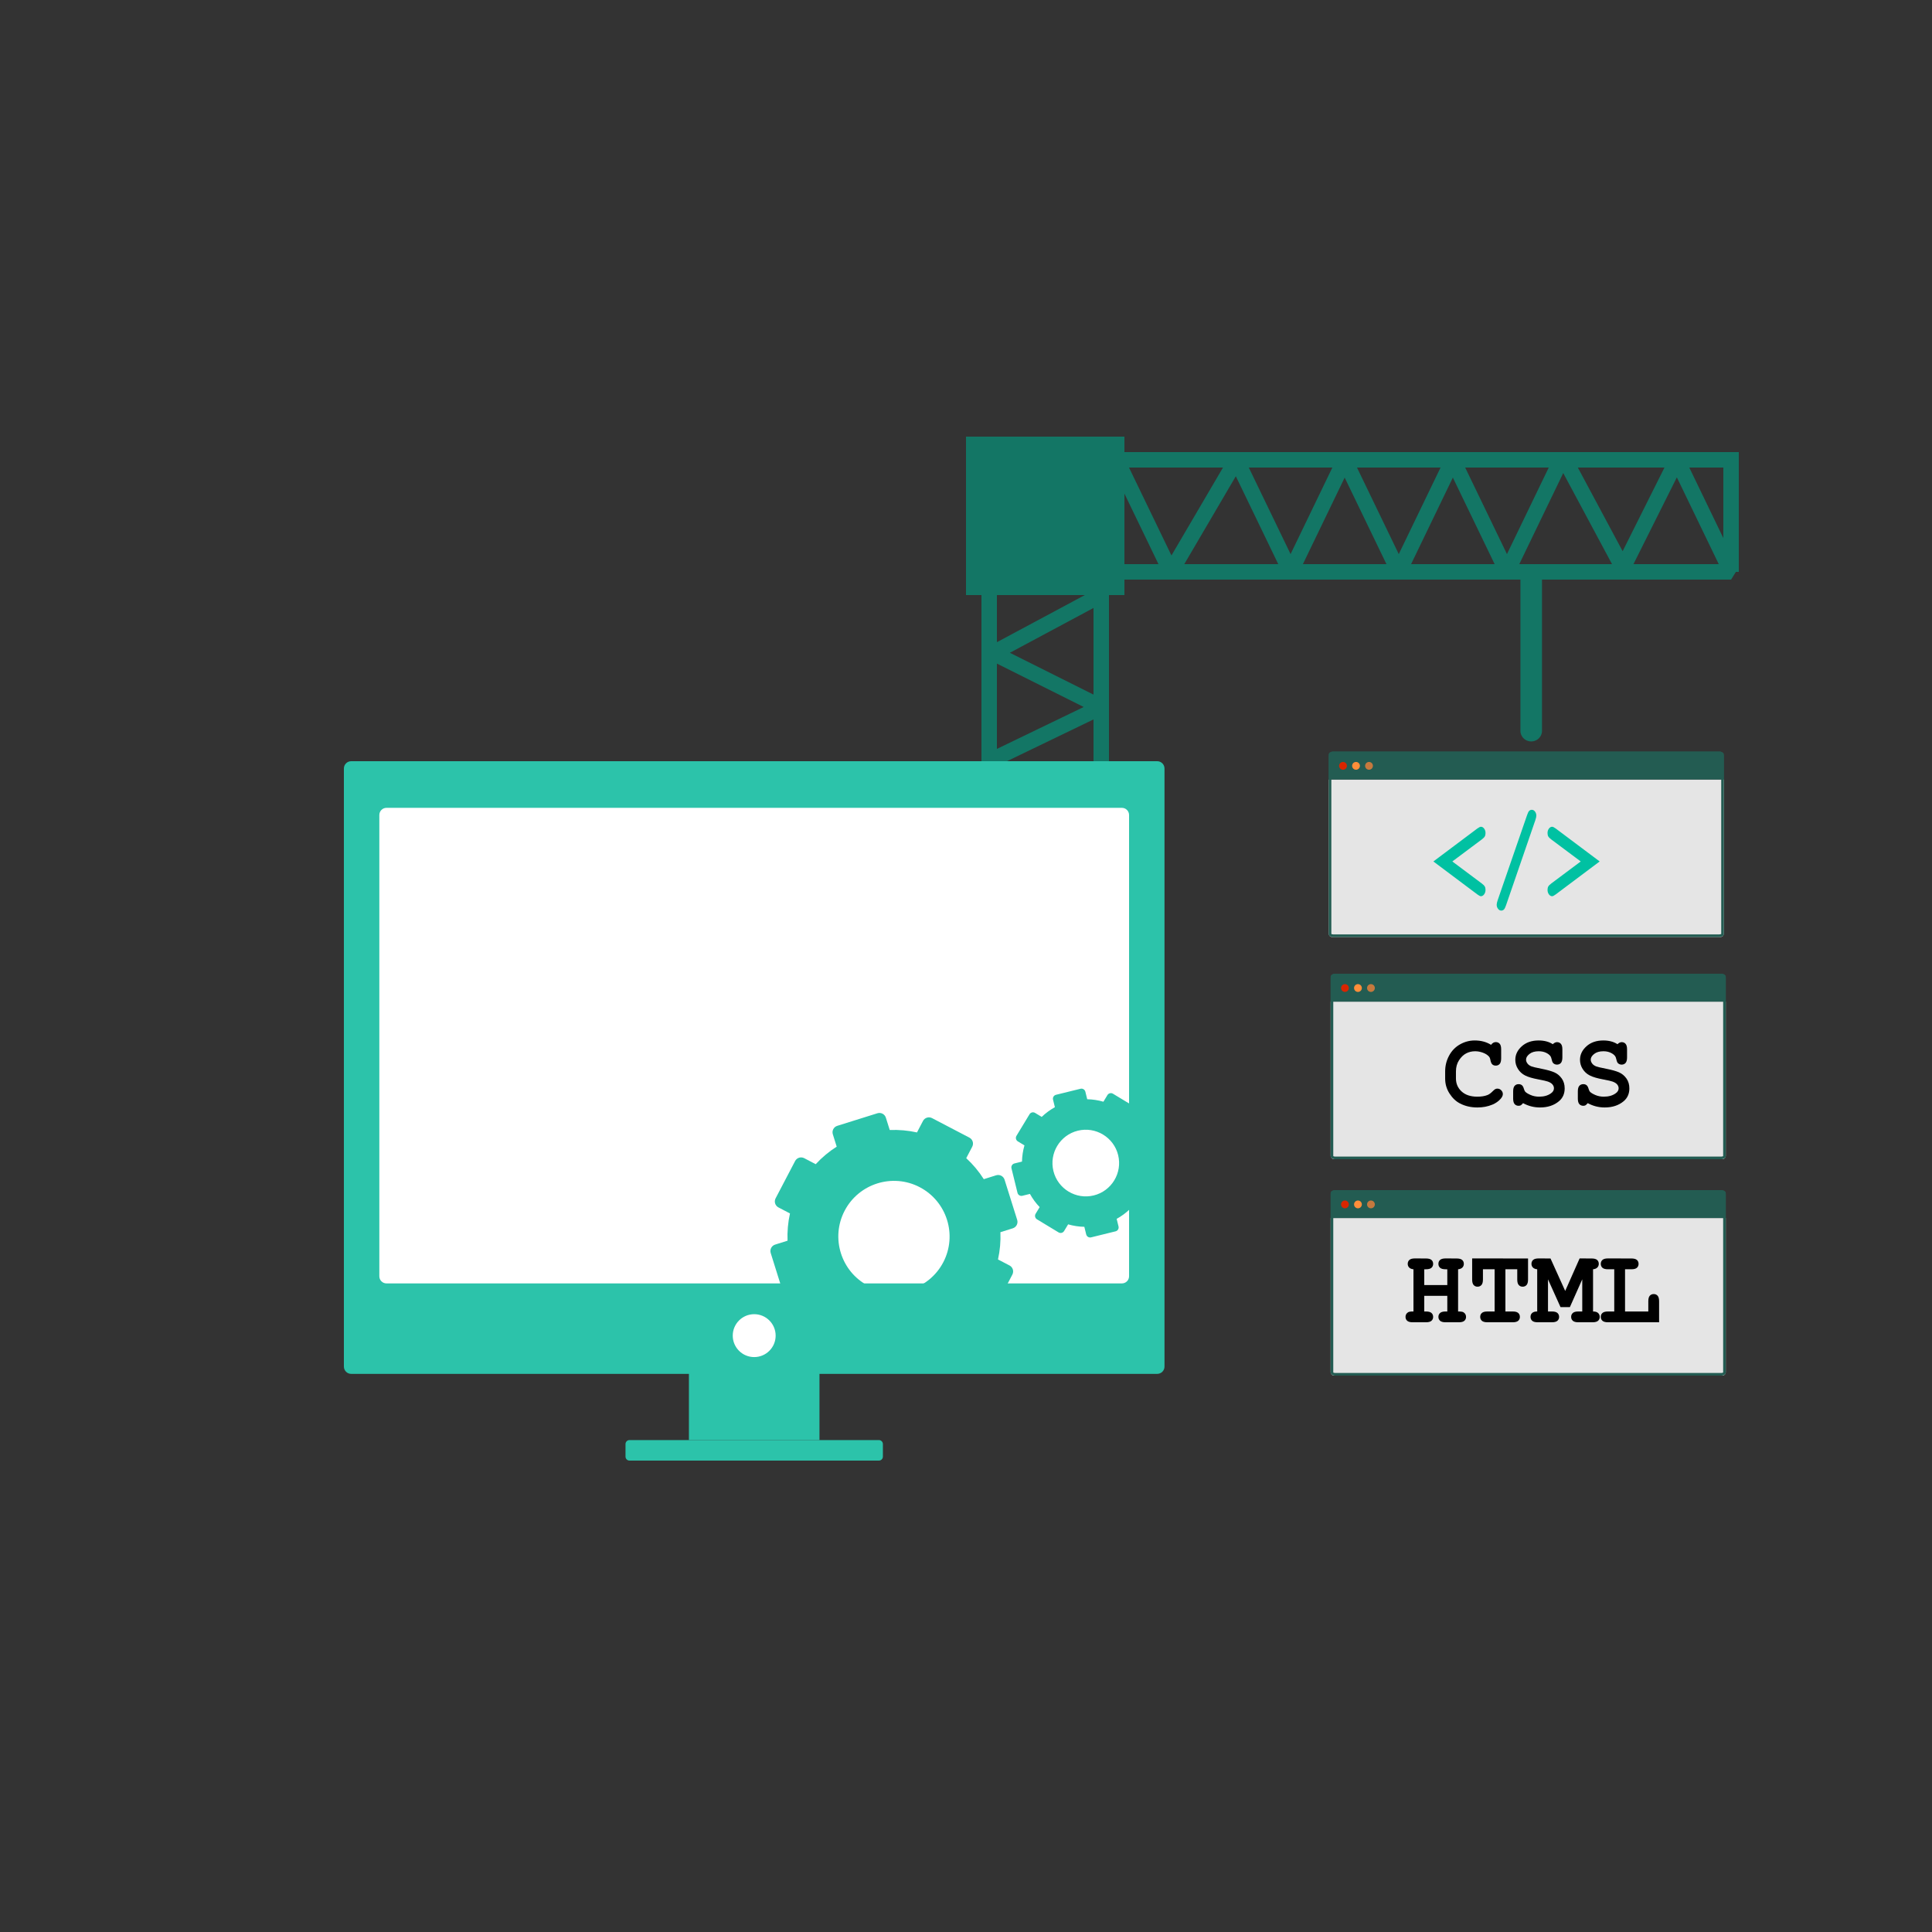 <svg xmlns="http://www.w3.org/2000/svg" xmlns:xlink="http://www.w3.org/1999/xlink" viewBox="0 0 500 500" width="792" height="792" style="width: 100%; height: 100%; transform: translate3d(0px, 0px, 0px); content-visibility: visible;" preserveAspectRatio="xMidYMid meet"><rect x="0" y="0" width="500" height="500" fill="#333333" stroke="none"/><defs><clipPath id="__lottie_element_2"><rect width="500" height="500" x="0" y="0"/></clipPath></defs><g clip-path="url(#__lottie_element_2)"><g style="display: none;"><g><path/></g><g><path/></g><g><path/></g><g><path/></g><g><path/></g><g><path/></g><g><path/></g><g><path/></g><g><path/></g><g><path/></g></g><g style="display: none;"><g><path/></g><g><path/></g><g><path/></g><g><path/></g><g><path/></g><g><path/></g><g><path/></g><g><path/></g><g><path/></g></g><g style="display: none;"><g><path/></g><g><path/></g><g><path/></g><g><path/></g><g><path/></g><g><path/></g><g><path/></g><g><path/></g><g><path/></g></g><g style="display: block;" transform="matrix(1,0,0,1,53,109)" opacity="1"><g opacity="1" transform="matrix(1,0,0,1,217.5,24.5)"><path fill="rgb(19,118,101)" fill-opacity="1" d=" M20.5,20.5 C20.5,20.5 -20.5,20.5 -20.5,20.5 C-20.5,20.5 -20.5,-20.5 -20.5,-20.5 C-20.5,-20.5 20.5,-20.5 20.5,-20.5 C20.5,-20.5 20.5,20.5 20.5,20.5z"/></g><g opacity="1" transform="matrix(1,0,0,1,217.5,66.5)"><path stroke-linecap="round" stroke-linejoin="bevel" fill-opacity="0" stroke="rgb(19,118,101)" stroke-opacity="1" stroke-width="4" d=" M-14.5,-21.5 C-14.5,-21.5 -14.5,21.5 -14.5,21.5 C-14.5,21.5 14.5,7.5 14.5,7.5 C14.5,7.5 -13.5,-6.5 -13.5,-6.5 C-13.5,-6.5 14.5,-21.5 14.5,-21.5"/></g><g opacity="1" transform="matrix(1,0,0,1,0,0)"><path stroke-linecap="butt" stroke-linejoin="miter" fill-opacity="0" stroke-miterlimit="10" stroke="rgb(19,118,101)" stroke-opacity="1" stroke-width="4" d=" M232,45 C232,45 232,88 232,88"/></g></g><g style="display: block;" transform="matrix(1,0,0,1,250,109)" opacity="1"><g opacity="1" transform="matrix(1,0,0,1,105.5,24.5)"><path stroke-linecap="round" stroke-linejoin="bevel" fill-opacity="0" stroke="rgb(19,118,101)" stroke-opacity="1" stroke-width="4" d=" M-92.5,14.5 C-92.5,14.5 92.5,14.5 92.5,14.5 C92.5,14.5 78.5,-14.5 78.5,-14.5 C78.5,-14.5 64.5,13.5 64.5,13.5 C64.5,13.5 49.5,-14.5 49.5,-14.5"/></g><g opacity="1" transform="matrix(1,0,0,1,104,24.5)"><path stroke-linecap="butt" stroke-linejoin="miter" fill-opacity="0" stroke-miterlimit="10" stroke="rgb(19,118,101)" stroke-opacity="1" stroke-width="4" d=" M-94,-14.5 C-94,-14.5 94,-14.5 94,-14.5 C94,-14.5 94,14.5 94,14.5"/></g><g opacity="1" transform="matrix(1,0,0,1,82.5,24.5)"><path stroke-linecap="round" stroke-linejoin="bevel" fill-opacity="0" stroke="rgb(19,118,101)" stroke-opacity="1" stroke-width="4" d=" M71.5,-14.5 C71.5,-14.5 57.5,14.5 57.5,14.5 C57.5,14.5 43.5,-14.5 43.5,-14.5 C43.5,-14.5 29.5,14.5 29.5,14.5 C29.5,14.5 15.5,-14.5 15.5,-14.5 C15.5,-14.5 1.5,14.5 1.5,14.5 C1.5,14.5 -12.5,-14.5 -12.5,-14.5 C-12.5,-14.5 -29.5,14.5 -29.5,14.5 C-29.5,14.5 -43.5,-14.5 -43.5,-14.5 C-43.5,-14.5 -57.5,14.5 -57.5,14.5 C-57.5,14.5 -71.5,-14.5 -71.5,-14.5 C-71.5,-14.5 -71.5,14.5 -71.5,14.5"/></g></g><g style="display: block;" transform="matrix(1,0,0,1,88.749,196.75)" opacity="1"><g opacity="1" transform="matrix(1,0,0,1,106.436,79.528)"><path fill="rgb(44,195,170)" fill-opacity="1" d=" M-106.186,77.393 C-106.186,77.393 -106.186,-77.393 -106.186,-77.393 C-106.186,-78.434 -105.342,-79.278 -104.301,-79.278 C-104.301,-79.278 104.302,-79.278 104.302,-79.278 C105.343,-79.278 106.186,-78.434 106.186,-77.393 C106.186,-77.393 106.186,77.393 106.186,77.393 C106.186,78.434 105.343,79.278 104.302,79.278 C104.302,79.278 -104.301,79.278 -104.301,79.278 C-105.342,79.278 -106.186,78.434 -106.186,77.393z"/></g><g opacity="1" transform="matrix(1,0,0,1,106.437,73.857)"><path fill="rgb(255,255,255)" fill-opacity="1" d=" M95.161,61.54 C95.161,61.54 -95.161,61.54 -95.161,61.54 C-96.186,61.54 -97.016,60.71 -97.016,59.686 C-97.016,59.686 -97.016,-59.685 -97.016,-59.685 C-97.016,-60.71 -96.186,-61.54 -95.161,-61.54 C-95.161,-61.54 95.161,-61.54 95.161,-61.54 C96.185,-61.54 97.016,-60.71 97.016,-59.685 C97.016,-59.685 97.016,59.686 97.016,59.686 C97.016,60.71 96.185,61.54 95.161,61.54z"/></g><g opacity="1" transform="matrix(1,0,0,1,106.437,148.911)"><path fill="rgb(255,255,255)" fill-opacity="1" d=" M5.551,0 C5.551,3.065 3.065,5.551 -0.001,5.551 C-3.066,5.551 -5.551,3.065 -5.551,0 C-5.551,-3.065 -3.066,-5.551 -0.001,-5.551 C3.065,-5.551 5.551,-3.065 5.551,0z"/></g><g opacity="1" transform="matrix(1,0,0,1,106.437,167.252)"><path fill="rgb(44,195,170)" fill-opacity="1" d=" M16.894,8.688 C16.894,8.688 -16.894,8.688 -16.894,8.688 C-16.894,8.688 -16.894,-8.688 -16.894,-8.688 C-16.894,-8.688 16.894,-8.688 16.894,-8.688 C16.894,-8.688 16.894,8.688 16.894,8.688z"/></g><g opacity="1" transform="matrix(1,0,0,1,106.437,178.595)"><path fill="rgb(44,195,170)" fill-opacity="1" d=" M32.275,2.655 C32.275,2.655 -32.276,2.655 -32.276,2.655 C-32.844,2.655 -33.304,2.194 -33.304,1.627 C-33.304,1.627 -33.304,-1.625 -33.304,-1.625 C-33.304,-2.194 -32.844,-2.655 -32.276,-2.655 C-32.276,-2.655 32.275,-2.655 32.275,-2.655 C32.843,-2.655 33.304,-2.194 33.304,-1.625 C33.304,-1.625 33.304,1.627 33.304,1.627 C33.304,2.194 32.843,2.655 32.275,2.655z"/></g></g><g style="display: block;" transform="matrix(1,0,0,1,198.746,281.75)" opacity="1"><g opacity="1" transform="matrix(0.971,-0.239,0.239,0.971,82.254,19.25)"><path fill="rgb(44,195,170)" fill-opacity="1" d=" M17.958,-4.317 C17.958,-4.317 15.941,-4.317 15.941,-4.317 C15.571,-5.689 15.028,-7.002 14.317,-8.235 C14.317,-8.235 15.737,-9.654 15.737,-9.654 C15.933,-9.851 16.043,-10.116 16.043,-10.393 C16.043,-10.67 15.933,-10.936 15.736,-11.132 C15.736,-11.132 11.119,-15.745 11.119,-15.745 C10.712,-16.152 10.051,-16.152 9.643,-15.745 C9.643,-15.745 8.226,-14.327 8.226,-14.327 C6.992,-15.037 5.68,-15.581 4.308,-15.951 C4.308,-15.951 4.308,-17.956 4.308,-17.956 C4.308,-18.532 3.84,-19 3.264,-19 C3.264,-19 -3.264,-19 -3.264,-19 C-3.84,-19 -4.308,-18.532 -4.308,-17.956 C-4.308,-17.956 -4.308,-15.95 -4.308,-15.95 C-5.68,-15.581 -6.992,-15.037 -8.226,-14.327 C-8.226,-14.327 -9.644,-15.745 -9.644,-15.745 C-10.051,-16.152 -10.712,-16.152 -11.12,-15.745 C-11.12,-15.745 -15.737,-11.131 -15.737,-11.131 C-15.933,-10.936 -16.043,-10.67 -16.043,-10.393 C-16.043,-10.116 -15.933,-9.851 -15.737,-9.654 C-15.737,-9.654 -14.318,-8.235 -14.318,-8.235 C-15.028,-7.002 -15.572,-5.69 -15.941,-4.317 C-15.941,-4.317 -17.954,-4.317 -17.954,-4.317 C-18.531,-4.317 -18.998,-3.85 -18.998,-3.273 C-18.998,-3.273 -19.001,3.254 -19.001,3.254 C-19.002,3.53 -18.892,3.797 -18.696,3.992 C-18.5,4.188 -18.235,4.298 -17.958,4.298 C-17.958,4.298 -15.941,4.298 -15.941,4.298 C-15.572,5.671 -15.028,6.983 -14.318,8.216 C-14.318,8.216 -15.745,9.644 -15.745,9.644 C-16.152,10.051 -16.153,10.712 -15.745,11.12 C-15.745,11.12 -11.131,15.736 -11.131,15.736 C-10.936,15.933 -10.67,16.043 -10.393,16.043 C-10.116,16.043 -9.85,15.933 -9.654,15.737 C-9.654,15.737 -8.226,14.309 -8.226,14.309 C-6.992,15.019 -5.68,15.563 -4.308,15.932 C-4.308,15.932 -4.308,17.956 -4.308,17.956 C-4.308,18.532 -3.84,19 -3.264,19 C-3.264,19 3.264,19 3.264,19 C3.84,19 4.308,18.532 4.308,17.956 C4.308,17.956 4.308,15.932 4.308,15.932 C5.68,15.563 6.992,15.019 8.226,14.309 C8.226,14.309 9.654,15.737 9.654,15.737 C9.85,15.933 10.115,16.043 10.393,16.043 C10.67,16.043 10.936,15.933 11.131,15.736 C11.131,15.736 15.745,11.12 15.745,11.12 C16.152,10.712 16.152,10.051 15.745,9.644 C15.745,9.644 14.317,8.216 14.317,8.216 C15.028,6.983 15.572,5.671 15.941,4.298 C15.941,4.298 17.958,4.298 17.958,4.298 C18.534,4.298 19.002,3.831 19.002,3.254 C19.002,3.254 19.002,-3.273 19.002,-3.273 C19.002,-3.85 18.534,-4.317 17.958,-4.317z M0,8.626 C-4.756,8.626 -8.626,4.757 -8.626,0 C-8.626,-4.757 -4.756,-8.626 0,-8.626 C4.756,-8.626 8.626,-4.757 8.626,0 C8.626,4.757 4.756,8.626 0,8.626z"/></g></g><g style="display: block;" transform="matrix(1.67,0,0,1.67,93.991,287.857)" opacity="1"><g opacity="1" transform="matrix(0.886,0.463,-0.463,0.886,82.254,19.25)"><path fill="rgb(44,195,170)" fill-opacity="1" d=" M17.958,-4.317 C17.958,-4.317 15.941,-4.317 15.941,-4.317 C15.571,-5.689 15.028,-7.002 14.317,-8.235 C14.317,-8.235 15.737,-9.654 15.737,-9.654 C15.933,-9.851 16.043,-10.116 16.043,-10.393 C16.043,-10.67 15.933,-10.936 15.736,-11.132 C15.736,-11.132 11.119,-15.745 11.119,-15.745 C10.712,-16.152 10.051,-16.152 9.643,-15.745 C9.643,-15.745 8.226,-14.327 8.226,-14.327 C6.992,-15.037 5.68,-15.581 4.308,-15.951 C4.308,-15.951 4.308,-17.956 4.308,-17.956 C4.308,-18.532 3.84,-19 3.264,-19 C3.264,-19 -3.264,-19 -3.264,-19 C-3.84,-19 -4.308,-18.532 -4.308,-17.956 C-4.308,-17.956 -4.308,-15.95 -4.308,-15.95 C-5.68,-15.581 -6.992,-15.037 -8.226,-14.327 C-8.226,-14.327 -9.644,-15.745 -9.644,-15.745 C-10.051,-16.152 -10.712,-16.152 -11.12,-15.745 C-11.12,-15.745 -15.737,-11.131 -15.737,-11.131 C-15.933,-10.936 -16.043,-10.67 -16.043,-10.393 C-16.043,-10.116 -15.933,-9.851 -15.737,-9.654 C-15.737,-9.654 -14.318,-8.235 -14.318,-8.235 C-15.028,-7.002 -15.572,-5.69 -15.941,-4.317 C-15.941,-4.317 -17.954,-4.317 -17.954,-4.317 C-18.531,-4.317 -18.998,-3.85 -18.998,-3.273 C-18.998,-3.273 -19.001,3.254 -19.001,3.254 C-19.002,3.53 -18.892,3.797 -18.696,3.992 C-18.5,4.188 -18.235,4.298 -17.958,4.298 C-17.958,4.298 -15.941,4.298 -15.941,4.298 C-15.572,5.671 -15.028,6.983 -14.318,8.216 C-14.318,8.216 -15.745,9.644 -15.745,9.644 C-16.152,10.051 -16.153,10.712 -15.745,11.12 C-15.745,11.12 -11.131,15.736 -11.131,15.736 C-10.936,15.933 -10.67,16.043 -10.393,16.043 C-10.116,16.043 -9.85,15.933 -9.654,15.737 C-9.654,15.737 -8.226,14.309 -8.226,14.309 C-6.992,15.019 -5.68,15.563 -4.308,15.932 C-4.308,15.932 -4.308,17.956 -4.308,17.956 C-4.308,18.532 -3.84,19 -3.264,19 C-3.264,19 3.264,19 3.264,19 C3.84,19 4.308,18.532 4.308,17.956 C4.308,17.956 4.308,15.932 4.308,15.932 C5.68,15.563 6.992,15.019 8.226,14.309 C8.226,14.309 9.654,15.737 9.654,15.737 C9.85,15.933 10.115,16.043 10.393,16.043 C10.67,16.043 10.936,15.933 11.131,15.736 C11.131,15.736 15.745,11.12 15.745,11.12 C16.152,10.712 16.152,10.051 15.745,9.644 C15.745,9.644 14.317,8.216 14.317,8.216 C15.028,6.983 15.572,5.671 15.941,4.298 C15.941,4.298 17.958,4.298 17.958,4.298 C18.534,4.298 19.002,3.831 19.002,3.254 C19.002,3.254 19.002,-3.273 19.002,-3.273 C19.002,-3.85 18.534,-4.317 17.958,-4.317z M0,8.626 C-4.756,8.626 -8.626,4.757 -8.626,0 C-8.626,-4.757 -4.756,-8.626 0,-8.626 C4.756,-8.626 8.626,-4.757 8.626,0 C8.626,4.757 4.756,8.626 0,8.626z"/></g></g><g style="display: block;" transform="matrix(1,0,0,1,344.123,307.75)" opacity="1"><g opacity="1" transform="matrix(1,0,0,1,51.377,27.866)"><path fill="rgb(229,229,229)" fill-opacity="1" d=" M50.24,20.385 C50.24,20.385 -50.24,20.385 -50.24,20.385 C-50.731,20.385 -51.127,19.988 -51.127,19.498 C-51.127,19.498 -51.127,-20.385 -51.127,-20.385 C-51.127,-20.385 51.127,-20.385 51.127,-20.385 C51.127,-20.385 51.127,19.498 51.127,19.498 C51.127,19.988 50.73,20.385 50.24,20.385z"/></g><g opacity="1" transform="matrix(1,0,0,1,51.377,3.866)"><path fill="rgb(35,92,82)" fill-opacity="1" d=" M51.127,3.615 C51.127,3.615 -51.127,3.615 -51.127,3.615 C-51.127,3.615 -51.127,-2.482 -51.127,-2.482 C-51.127,-3.109 -50.619,-3.615 -49.992,-3.615 C-49.992,-3.615 49.992,-3.615 49.992,-3.615 C50.619,-3.615 51.127,-3.109 51.127,-2.482 C51.127,-2.482 51.127,3.615 51.127,3.615z"/></g><g opacity="1" transform="matrix(1,0,0,1,3.949,3.95)"><path fill="rgb(217,37,0)" fill-opacity="1" d=" M1.01,0.001 C1.01,0.558 0.557,1.01 -0.001,1.01 C-0.557,1.01 -1.01,0.558 -1.01,0.001 C-1.01,-0.557 -0.557,-1.01 -0.001,-1.01 C0.557,-1.01 1.01,-0.557 1.01,0.001z"/></g><g opacity="1" transform="matrix(1,0,0,1,7.313,3.95)"><path fill="rgb(255,142,58)" fill-opacity="1" d=" M1.009,0.001 C1.009,0.558 0.558,1.01 0,1.01 C-0.557,1.01 -1.009,0.558 -1.009,0.001 C-1.009,-0.557 -0.557,-1.01 0,-1.01 C0.558,-1.01 1.009,-0.557 1.009,0.001z"/></g><g opacity="1" transform="matrix(1,0,0,1,10.677,3.95)"><path fill="rgb(197,121,62)" fill-opacity="1" d=" M1.01,0.001 C1.01,0.558 0.557,1.01 -0.001,1.01 C-0.557,1.01 -1.01,0.558 -1.01,0.001 C-1.01,-0.557 -0.557,-1.01 -0.001,-1.01 C0.557,-1.01 1.01,-0.557 1.01,0.001z"/></g><g opacity="1" transform="matrix(1,0,0,1,51.377,24.25)"><path fill="rgb(35,92,82)" fill-opacity="1" d=" M49.992,-23.322 C50.234,-23.322 50.39,-23.246 50.45,-23.2 C50.45,-23.2 50.45,-19.309 50.45,-19.309 C50.45,-19.309 50.45,23.2 50.45,23.2 C50.39,23.246 50.234,23.322 49.992,23.322 C49.992,23.322 -49.992,23.322 -49.992,23.322 C-50.235,23.322 -50.391,23.246 -50.45,23.2 C-50.45,23.2 -50.45,-19.309 -50.45,-19.309 C-50.45,-19.309 -50.45,-23.2 -50.45,-23.2 C-50.391,-23.246 -50.235,-23.322 -49.992,-23.322 C-49.992,-23.322 49.992,-23.322 49.992,-23.322z M49.992,-24 C49.992,-24 -49.992,-24 -49.992,-24 C-50.619,-24 -51.127,-23.671 -51.127,-23.264 C-51.127,-23.264 -51.127,-19.309 -51.127,-19.309 C-51.127,-19.309 -51.127,23.264 -51.127,23.264 C-51.127,23.671 -50.619,24 -49.992,24 C-49.992,24 49.992,24 49.992,24 C50.619,24 51.127,23.671 51.127,23.264 C51.127,23.264 51.127,-19.309 51.127,-19.309 C51.127,-19.309 51.127,-23.264 51.127,-23.264 C51.127,-23.671 50.619,-24 49.992,-24z"/></g><g opacity="1" transform="matrix(1,0,0,1,27.456,26.191)"><path fill="rgb(0,0,0)" fill-opacity="1" d=" M2.982,1.423 C2.982,1.423 -2.984,1.423 -2.984,1.423 C-2.984,1.423 -2.984,5.469 -2.984,5.469 C-2.984,5.469 -2.548,5.469 -2.548,5.469 C-1.876,5.469 -1.397,5.598 -1.111,5.857 C-0.825,6.115 -0.682,6.455 -0.682,6.872 C-0.682,7.281 -0.825,7.613 -1.111,7.872 C-1.397,8.131 -1.876,8.262 -2.548,8.262 C-2.548,8.262 -5.966,8.262 -5.966,8.262 C-6.639,8.262 -7.118,8.131 -7.404,7.872 C-7.69,7.613 -7.832,7.277 -7.832,6.859 C-7.832,6.351 -7.611,5.954 -7.165,5.673 C-6.948,5.527 -6.485,5.46 -5.776,5.469 C-5.776,5.469 -5.776,-5.454 -5.776,-5.454 C-6.266,-5.5 -6.636,-5.649 -6.886,-5.904 C-7.136,-6.158 -7.261,-6.476 -7.261,-6.857 C-7.261,-7.275 -7.118,-7.613 -6.831,-7.872 C-6.545,-8.131 -6.067,-8.262 -5.395,-8.262 C-5.395,-8.262 -2.548,-8.247 -2.548,-8.247 C-1.876,-8.247 -1.397,-8.119 -1.111,-7.865 C-0.825,-7.611 -0.682,-7.275 -0.682,-6.857 C-0.682,-6.439 -0.825,-6.102 -1.111,-5.844 C-1.397,-5.585 -1.876,-5.454 -2.548,-5.454 C-2.548,-5.454 -2.984,-5.454 -2.984,-5.454 C-2.984,-5.454 -2.984,-1.368 -2.984,-1.368 C-2.984,-1.368 2.982,-1.368 2.982,-1.368 C2.982,-1.368 2.982,-5.454 2.982,-5.454 C2.982,-5.454 2.546,-5.454 2.546,-5.454 C1.875,-5.454 1.395,-5.585 1.109,-5.844 C0.823,-6.102 0.68,-6.439 0.68,-6.857 C0.68,-7.275 0.823,-7.613 1.109,-7.872 C1.395,-8.131 1.875,-8.262 2.546,-8.262 C2.546,-8.262 5.393,-8.247 5.393,-8.247 C6.065,-8.247 6.545,-8.119 6.83,-7.865 C7.116,-7.611 7.259,-7.275 7.259,-6.857 C7.259,-6.476 7.134,-6.158 6.884,-5.904 C6.634,-5.649 6.265,-5.5 5.775,-5.454 C5.775,-5.454 5.775,5.469 5.775,5.469 C6.492,5.469 6.955,5.536 7.164,5.673 C7.609,5.954 7.832,6.355 7.832,6.872 C7.832,7.281 7.688,7.613 7.402,7.872 C7.116,8.131 6.637,8.262 5.965,8.262 C5.965,8.262 2.546,8.262 2.546,8.262 C1.875,8.262 1.395,8.131 1.109,7.872 C0.823,7.613 0.68,7.277 0.68,6.859 C0.68,6.45 0.826,6.115 1.116,5.857 C1.407,5.598 1.883,5.469 2.546,5.469 C2.546,5.469 2.982,5.469 2.982,5.469 C2.982,5.469 2.982,1.423 2.982,1.423z"/></g><g opacity="1" transform="matrix(1,0,0,1,44.101,26.191)"><path fill="rgb(0,0,0)" fill-opacity="1" d=" M1.376,-5.455 C1.376,-5.455 1.376,5.47 1.376,5.47 C1.376,5.47 3.256,5.47 3.256,5.47 C3.928,5.47 4.406,5.599 4.692,5.858 C4.979,6.116 5.121,6.455 5.121,6.872 C5.121,7.281 4.979,7.614 4.692,7.873 C4.406,8.132 3.928,8.262 3.256,8.262 C3.256,8.262 -3.282,8.262 -3.282,8.262 C-3.955,8.262 -4.434,8.132 -4.72,7.873 C-5.006,7.614 -5.148,7.276 -5.148,6.859 C-5.148,6.45 -5.006,6.116 -4.72,5.858 C-4.434,5.599 -3.955,5.47 -3.282,5.47 C-3.282,5.47 -1.417,5.47 -1.417,5.47 C-1.417,5.47 -1.417,-5.455 -1.417,-5.455 C-1.417,-5.455 -4.44,-5.455 -4.44,-5.455 C-4.44,-5.455 -4.44,-2.812 -4.44,-2.812 C-4.44,-2.14 -4.569,-1.662 -4.828,-1.376 C-5.087,-1.09 -5.426,-0.947 -5.844,-0.947 C-6.252,-0.947 -6.586,-1.09 -6.845,-1.376 C-7.103,-1.662 -7.232,-2.14 -7.232,-2.812 C-7.232,-2.812 -7.232,-8.262 -7.232,-8.262 C-7.232,-8.262 7.232,-8.248 7.232,-8.248 C7.232,-8.248 7.232,-2.812 7.232,-2.812 C7.232,-2.14 7.104,-1.662 6.845,-1.376 C6.586,-1.09 6.247,-0.947 5.83,-0.947 C5.421,-0.947 5.088,-1.09 4.829,-1.376 C4.569,-1.662 4.44,-2.14 4.44,-2.812 C4.44,-2.812 4.44,-5.455 4.44,-5.455 C4.44,-5.455 1.376,-5.455 1.376,-5.455z"/></g><g opacity="1" transform="matrix(1,0,0,1,60.93,26.191)"><path fill="rgb(0,0,0)" fill-opacity="1" d=" M-4.433,-2.853 C-4.433,-2.853 -4.433,5.469 -4.433,5.469 C-4.433,5.469 -3.425,5.469 -3.425,5.469 C-2.753,5.469 -2.276,5.598 -1.99,5.857 C-1.704,6.116 -1.559,6.455 -1.559,6.872 C-1.559,7.281 -1.704,7.614 -1.99,7.873 C-2.276,8.131 -2.753,8.261 -3.425,8.261 C-3.425,8.261 -7.089,8.261 -7.089,8.261 C-7.761,8.261 -8.242,8.131 -8.528,7.873 C-8.814,7.614 -8.955,7.276 -8.955,6.858 C-8.955,6.45 -8.816,6.116 -8.535,5.857 C-8.253,5.598 -7.817,5.469 -7.227,5.469 C-7.227,5.469 -7.227,-5.455 -7.227,-5.455 C-7.717,-5.5 -8.086,-5.65 -8.335,-5.905 C-8.585,-6.159 -8.71,-6.477 -8.71,-6.858 C-8.71,-7.276 -8.569,-7.614 -8.283,-7.873 C-7.997,-8.131 -7.516,-8.261 -6.844,-8.261 C-6.844,-8.261 -3.781,-8.248 -3.781,-8.248 C-3.781,-8.248 0.02,0.157 0.02,0.157 C0.02,0.157 3.752,-8.261 3.752,-8.261 C3.752,-8.261 6.843,-8.248 6.843,-8.248 C7.515,-8.248 7.996,-8.12 8.282,-7.866 C8.568,-7.612 8.71,-7.276 8.71,-6.858 C8.71,-6.477 8.583,-6.159 8.329,-5.905 C8.074,-5.65 7.708,-5.5 7.226,-5.455 C7.226,-5.455 7.226,5.469 7.226,5.469 C7.816,5.469 8.252,5.601 8.533,5.864 C8.814,6.127 8.955,6.463 8.955,6.872 C8.955,7.281 8.813,7.614 8.527,7.873 C8.241,8.131 7.761,8.261 7.089,8.261 C7.089,8.261 3.412,8.261 3.412,8.261 C2.749,8.261 2.275,8.131 1.989,7.873 C1.703,7.614 1.559,7.276 1.559,6.858 C1.559,6.45 1.703,6.116 1.989,5.857 C2.275,5.598 2.749,5.469 3.412,5.469 C3.412,5.469 4.433,5.469 4.433,5.469 C4.433,5.469 4.433,-2.853 4.433,-2.853 C4.433,-2.853 1.232,4.338 1.232,4.338 C1.232,4.338 -1.192,4.338 -1.192,4.338 C-1.192,4.338 -4.433,-2.853 -4.433,-2.853z"/></g><g opacity="1" transform="matrix(1,0,0,1,77.704,26.191)"><path fill="rgb(0,0,0)" fill-opacity="1" d=" M-1.267,-5.455 C-1.267,-5.455 -1.267,5.47 -1.267,5.47 C-1.267,5.47 4.754,5.47 4.754,5.47 C4.754,5.47 4.754,2.827 4.754,2.827 C4.754,2.155 4.883,1.676 5.142,1.39 C5.401,1.104 5.739,0.961 6.157,0.961 C6.565,0.961 6.899,1.104 7.158,1.39 C7.417,1.676 7.546,2.155 7.546,2.827 C7.546,2.827 7.546,8.262 7.546,8.262 C7.546,8.262 -5.68,8.262 -5.68,8.262 C-6.352,8.262 -6.83,8.132 -7.117,7.873 C-7.403,7.614 -7.546,7.276 -7.546,6.859 C-7.546,6.45 -7.403,6.116 -7.117,5.858 C-6.83,5.599 -6.352,5.47 -5.68,5.47 C-5.68,5.47 -4.059,5.47 -4.059,5.47 C-4.059,5.47 -4.059,-5.455 -4.059,-5.455 C-4.059,-5.455 -5.68,-5.455 -5.68,-5.455 C-6.352,-5.455 -6.83,-5.585 -7.117,-5.844 C-7.403,-6.102 -7.546,-6.44 -7.546,-6.858 C-7.546,-7.276 -7.403,-7.614 -7.117,-7.873 C-6.83,-8.132 -6.352,-8.262 -5.68,-8.262 C-5.68,-8.262 0.368,-8.248 0.368,-8.248 C1.04,-8.248 1.519,-8.12 1.805,-7.866 C2.091,-7.612 2.234,-7.276 2.234,-6.858 C2.234,-6.44 2.091,-6.102 1.805,-5.844 C1.519,-5.585 1.04,-5.455 0.368,-5.455 C0.368,-5.455 -1.267,-5.455 -1.267,-5.455z"/></g></g><g style="display: block;" transform="matrix(1,0,0,1,344.123,251.75)" opacity="1"><g opacity="1" transform="matrix(1,0,0,1,51.377,27.866)"><path fill="rgb(229,229,229)" fill-opacity="1" d=" M50.24,20.385 C50.24,20.385 -50.24,20.385 -50.24,20.385 C-50.731,20.385 -51.127,19.988 -51.127,19.498 C-51.127,19.498 -51.127,-20.385 -51.127,-20.385 C-51.127,-20.385 51.127,-20.385 51.127,-20.385 C51.127,-20.385 51.127,19.498 51.127,19.498 C51.127,19.988 50.73,20.385 50.24,20.385z"/></g><g opacity="1" transform="matrix(1,0,0,1,51.377,3.866)"><path fill="rgb(35,92,82)" fill-opacity="1" d=" M51.127,3.615 C51.127,3.615 -51.127,3.615 -51.127,3.615 C-51.127,3.615 -51.127,-2.482 -51.127,-2.482 C-51.127,-3.109 -50.619,-3.615 -49.992,-3.615 C-49.992,-3.615 49.992,-3.615 49.992,-3.615 C50.619,-3.615 51.127,-3.109 51.127,-2.482 C51.127,-2.482 51.127,3.615 51.127,3.615z"/></g><g opacity="1" transform="matrix(1,0,0,1,3.949,3.95)"><path fill="rgb(217,37,0)" fill-opacity="1" d=" M1.01,0.001 C1.01,0.558 0.557,1.01 -0.001,1.01 C-0.557,1.01 -1.01,0.558 -1.01,0.001 C-1.01,-0.557 -0.557,-1.01 -0.001,-1.01 C0.557,-1.01 1.01,-0.557 1.01,0.001z"/></g><g opacity="1" transform="matrix(1,0,0,1,7.313,3.95)"><path fill="rgb(255,142,58)" fill-opacity="1" d=" M1.009,0.001 C1.009,0.558 0.558,1.01 0,1.01 C-0.557,1.01 -1.009,0.558 -1.009,0.001 C-1.009,-0.557 -0.557,-1.01 0,-1.01 C0.558,-1.01 1.009,-0.557 1.009,0.001z"/></g><g opacity="1" transform="matrix(1,0,0,1,10.677,3.95)"><path fill="rgb(197,121,62)" fill-opacity="1" d=" M1.01,0.001 C1.01,0.558 0.557,1.01 -0.001,1.01 C-0.557,1.01 -1.01,0.558 -1.01,0.001 C-1.01,-0.557 -0.557,-1.01 -0.001,-1.01 C0.557,-1.01 1.01,-0.557 1.01,0.001z"/></g><g opacity="1" transform="matrix(1,0,0,1,51.377,24.25)"><path fill="rgb(35,92,82)" fill-opacity="1" d=" M49.992,-23.322 C50.234,-23.322 50.39,-23.246 50.45,-23.2 C50.45,-23.2 50.45,-19.309 50.45,-19.309 C50.45,-19.309 50.45,23.2 50.45,23.2 C50.39,23.246 50.234,23.322 49.992,23.322 C49.992,23.322 -49.992,23.322 -49.992,23.322 C-50.235,23.322 -50.391,23.246 -50.45,23.2 C-50.45,23.2 -50.45,-19.309 -50.45,-19.309 C-50.45,-19.309 -50.45,-23.2 -50.45,-23.2 C-50.391,-23.246 -50.235,-23.322 -49.992,-23.322 C-49.992,-23.322 49.992,-23.322 49.992,-23.322z M49.992,-24 C49.992,-24 -49.992,-24 -49.992,-24 C-50.619,-24 -51.127,-23.671 -51.127,-23.264 C-51.127,-23.264 -51.127,-19.309 -51.127,-19.309 C-51.127,-19.309 -51.127,23.264 -51.127,23.264 C-51.127,23.671 -50.619,24 -49.992,24 C-49.992,24 49.992,24 49.992,24 C50.619,24 51.127,23.671 51.127,23.264 C51.127,23.264 51.127,-19.309 51.127,-19.309 C51.127,-19.309 51.127,-23.264 51.127,-23.264 C51.127,-23.671 50.619,-24 49.992,-24z"/></g><g opacity="1" transform="matrix(1,0,0,1,37.347,26.191)"><path fill="rgb(0,0,0)" fill-opacity="1" d=" M4.413,-7.539 C4.586,-7.775 4.774,-7.952 4.978,-8.07 C5.183,-8.188 5.403,-8.248 5.639,-8.248 C6.048,-8.248 6.382,-8.106 6.641,-7.825 C6.899,-7.544 7.028,-7.067 7.028,-6.395 C7.028,-6.395 7.028,-4.025 7.028,-4.025 C7.028,-3.353 6.899,-2.874 6.641,-2.588 C6.382,-2.303 6.048,-2.159 5.639,-2.159 C5.267,-2.159 4.967,-2.264 4.74,-2.473 C4.513,-2.682 4.345,-3.072 4.236,-3.643 C4.173,-4.025 4.046,-4.32 3.854,-4.529 C3.482,-4.937 2.963,-5.265 2.295,-5.51 C1.628,-5.755 0.958,-5.878 0.286,-5.878 C-0.55,-5.878 -1.316,-5.696 -2.016,-5.333 C-2.715,-4.97 -3.333,-4.38 -3.868,-3.562 C-4.404,-2.745 -4.672,-1.772 -4.672,-0.646 C-4.672,-0.646 -4.672,1.165 -4.672,1.165 C-4.672,2.509 -4.184,3.631 -3.208,4.529 C-2.232,5.429 -0.876,5.878 0.858,5.878 C1.893,5.878 2.769,5.737 3.487,5.456 C3.904,5.292 4.35,4.97 4.822,4.488 C5.112,4.198 5.34,4.01 5.503,3.924 C5.666,3.837 5.852,3.794 6.061,3.794 C6.434,3.794 6.761,3.935 7.042,4.217 C7.323,4.498 7.464,4.829 7.464,5.211 C7.464,5.592 7.273,6.001 6.892,6.437 C6.338,7.072 5.626,7.571 4.754,7.935 C3.582,8.425 2.288,8.67 0.872,8.67 C-0.781,8.67 -2.271,8.33 -3.596,7.649 C-4.667,7.104 -5.58,6.244 -6.334,5.067 C-7.088,3.892 -7.464,2.609 -7.464,1.22 C-7.464,1.22 -7.464,-0.674 -7.464,-0.674 C-7.464,-2.126 -7.126,-3.482 -6.449,-4.74 C-5.774,-5.998 -4.835,-6.968 -3.637,-7.648 C-2.439,-8.329 -1.167,-8.67 0.177,-8.67 C0.985,-8.67 1.741,-8.577 2.445,-8.391 C3.148,-8.205 3.805,-7.921 4.413,-7.539z"/></g><g opacity="1" transform="matrix(1,0,0,1,54.147,26.191)"><path fill="rgb(0,0,0)" fill-opacity="1" d=" M-4.105,7.553 C-4.351,7.843 -4.549,8.031 -4.699,8.113 C-4.849,8.194 -5.033,8.235 -5.251,8.235 C-5.677,8.235 -6.019,8.092 -6.278,7.806 C-6.537,7.52 -6.667,7.044 -6.667,6.381 C-6.667,6.381 -6.667,4.502 -6.667,4.502 C-6.667,3.83 -6.537,3.352 -6.278,3.066 C-6.019,2.78 -5.677,2.637 -5.251,2.637 C-4.923,2.637 -4.648,2.723 -4.425,2.896 C-4.203,3.068 -4.034,3.357 -3.916,3.76 C-3.797,4.164 -3.675,4.439 -3.548,4.584 C-3.285,4.866 -2.816,5.152 -2.144,5.443 C-1.472,5.734 -0.737,5.878 0.063,5.878 C1.306,5.878 2.329,5.588 3.127,5.006 C3.635,4.653 3.89,4.217 3.89,3.699 C3.89,3.354 3.766,3.03 3.521,2.725 C3.276,2.421 2.877,2.169 2.324,1.969 C1.96,1.833 1.148,1.647 -0.115,1.41 C-1.64,1.129 -2.794,0.788 -3.575,0.389 C-4.356,-0.01 -4.973,-0.574 -5.426,-1.301 C-5.88,-2.027 -6.109,-2.813 -6.109,-3.657 C-6.109,-4.992 -5.55,-6.161 -4.433,-7.165 C-3.316,-8.168 -1.864,-8.67 -0.075,-8.67 C0.643,-8.67 1.308,-8.591 1.92,-8.431 C2.534,-8.272 3.09,-8.03 3.589,-7.703 C3.953,-8.056 4.316,-8.234 4.679,-8.234 C5.087,-8.234 5.421,-8.091 5.68,-7.804 C5.939,-7.519 6.07,-7.045 6.07,-6.382 C6.07,-6.382 6.07,-4.284 6.07,-4.284 C6.07,-3.612 5.939,-3.132 5.68,-2.845 C5.421,-2.56 5.087,-2.418 4.679,-2.418 C4.333,-2.418 4.036,-2.522 3.781,-2.731 C3.582,-2.885 3.43,-3.194 3.331,-3.657 C3.231,-4.121 3.105,-4.452 2.951,-4.652 C2.687,-4.997 2.291,-5.287 1.765,-5.523 C1.239,-5.76 0.629,-5.878 -0.061,-5.878 C-1.069,-5.878 -1.865,-5.643 -2.451,-5.176 C-3.037,-4.708 -3.33,-4.22 -3.33,-3.712 C-3.33,-3.367 -3.209,-3.033 -2.968,-2.711 C-2.728,-2.388 -2.376,-2.136 -1.913,-1.955 C-1.604,-1.828 -0.734,-1.623 0.696,-1.342 C2.126,-1.06 3.225,-0.752 3.993,-0.416 C4.759,-0.08 5.397,0.449 5.906,1.165 C6.415,1.883 6.667,2.737 6.667,3.726 C6.667,5.107 6.182,6.21 5.21,7.036 C3.92,8.126 2.278,8.67 0.281,8.67 C-0.492,8.67 -1.244,8.577 -1.975,8.392 C-2.706,8.205 -3.416,7.925 -4.105,7.553z"/></g><g opacity="1" transform="matrix(1,0,0,1,70.888,26.191)"><path fill="rgb(0,0,0)" fill-opacity="1" d=" M-4.105,7.553 C-4.351,7.843 -4.549,8.031 -4.699,8.113 C-4.849,8.194 -5.033,8.235 -5.251,8.235 C-5.677,8.235 -6.019,8.092 -6.278,7.806 C-6.537,7.52 -6.667,7.044 -6.667,6.381 C-6.667,6.381 -6.667,4.502 -6.667,4.502 C-6.667,3.83 -6.537,3.352 -6.278,3.066 C-6.019,2.78 -5.677,2.637 -5.251,2.637 C-4.923,2.637 -4.648,2.723 -4.425,2.896 C-4.203,3.068 -4.034,3.357 -3.916,3.76 C-3.797,4.164 -3.675,4.439 -3.548,4.584 C-3.285,4.866 -2.816,5.152 -2.144,5.443 C-1.472,5.734 -0.737,5.878 0.063,5.878 C1.306,5.878 2.329,5.588 3.127,5.006 C3.635,4.653 3.89,4.217 3.89,3.699 C3.89,3.354 3.766,3.03 3.521,2.725 C3.276,2.421 2.877,2.169 2.324,1.969 C1.96,1.833 1.148,1.647 -0.115,1.41 C-1.64,1.129 -2.794,0.788 -3.575,0.389 C-4.356,-0.01 -4.973,-0.574 -5.426,-1.301 C-5.88,-2.027 -6.109,-2.813 -6.109,-3.657 C-6.109,-4.992 -5.55,-6.161 -4.433,-7.165 C-3.316,-8.168 -1.864,-8.67 -0.075,-8.67 C0.643,-8.67 1.308,-8.591 1.92,-8.431 C2.534,-8.272 3.09,-8.03 3.589,-7.703 C3.953,-8.056 4.316,-8.234 4.679,-8.234 C5.087,-8.234 5.421,-8.091 5.68,-7.804 C5.939,-7.519 6.07,-7.045 6.07,-6.382 C6.07,-6.382 6.07,-4.284 6.07,-4.284 C6.07,-3.612 5.939,-3.132 5.68,-2.845 C5.421,-2.56 5.087,-2.418 4.679,-2.418 C4.333,-2.418 4.036,-2.522 3.781,-2.731 C3.582,-2.885 3.43,-3.194 3.331,-3.657 C3.231,-4.121 3.105,-4.452 2.951,-4.652 C2.687,-4.997 2.291,-5.287 1.765,-5.523 C1.239,-5.76 0.629,-5.878 -0.061,-5.878 C-1.069,-5.878 -1.865,-5.643 -2.451,-5.176 C-3.037,-4.708 -3.33,-4.22 -3.33,-3.712 C-3.33,-3.367 -3.209,-3.033 -2.968,-2.711 C-2.728,-2.388 -2.376,-2.136 -1.913,-1.955 C-1.604,-1.828 -0.734,-1.623 0.696,-1.342 C2.126,-1.06 3.225,-0.752 3.993,-0.416 C4.759,-0.08 5.397,0.449 5.906,1.165 C6.415,1.883 6.667,2.737 6.667,3.726 C6.667,5.107 6.182,6.21 5.21,7.036 C3.92,8.126 2.278,8.67 0.281,8.67 C-0.492,8.67 -1.244,8.577 -1.975,8.392 C-2.706,8.205 -3.416,7.925 -4.105,7.553z"/></g></g><g style="display: block;" transform="matrix(1,0,0,1,343.622,194.25)" opacity="1"><g opacity="1" transform="matrix(1,0,0,1,51.378,27.866)"><path fill="rgb(229,229,229)" fill-opacity="1" d=" M50.241,20.384 C50.241,20.384 -50.241,20.384 -50.241,20.384 C-50.731,20.384 -51.128,19.987 -51.128,19.497 C-51.128,19.497 -51.128,-20.384 -51.128,-20.384 C-51.128,-20.384 51.128,-20.384 51.128,-20.384 C51.128,-20.384 51.128,19.497 51.128,19.497 C51.128,19.987 50.731,20.384 50.241,20.384z"/></g><g opacity="1" transform="matrix(1,0,0,1,51.377,3.866)"><path fill="rgb(35,92,82)" fill-opacity="1" d=" M51.128,3.616 C51.128,3.616 -51.128,3.616 -51.128,3.616 C-51.128,3.616 -51.128,-2.481 -51.128,-2.481 C-51.128,-3.108 -50.62,-3.616 -49.993,-3.616 C-49.993,-3.616 49.992,-3.616 49.992,-3.616 C50.619,-3.616 51.128,-3.108 51.128,-2.481 C51.128,-2.481 51.128,3.616 51.128,3.616z"/></g><g opacity="1" transform="matrix(1,0,0,1,3.95,3.95)"><path fill="rgb(217,37,0)" fill-opacity="1" d=" M1.01,0 C1.01,0.557 0.558,1.009 0.001,1.009 C-0.556,1.009 -1.01,0.557 -1.01,0 C-1.01,-0.558 -0.556,-1.009 0.001,-1.009 C0.558,-1.009 1.01,-0.558 1.01,0z"/></g><g opacity="1" transform="matrix(1,0,0,1,7.314,3.95)"><path fill="rgb(255,142,58)" fill-opacity="1" d=" M1.009,0 C1.009,0.557 0.557,1.009 0,1.009 C-0.557,1.009 -1.009,0.557 -1.009,0 C-1.009,-0.558 -0.557,-1.009 0,-1.009 C0.557,-1.009 1.009,-0.558 1.009,0z"/></g><g opacity="1" transform="matrix(1,0,0,1,10.678,3.95)"><path fill="rgb(197,121,62)" fill-opacity="1" d=" M1.009,0 C1.009,0.557 0.557,1.009 0,1.009 C-0.557,1.009 -1.009,0.557 -1.009,0 C-1.009,-0.558 -0.557,-1.009 0,-1.009 C0.557,-1.009 1.009,-0.558 1.009,0z"/></g><g opacity="1" transform="matrix(1,0,0,1,51.378,24.25)"><path fill="rgb(35,92,82)" fill-opacity="1" d=" M49.993,-23.323 C50.234,-23.323 50.391,-23.246 50.451,-23.2 C50.451,-23.2 50.451,-19.309 50.451,-19.309 C50.451,-19.309 50.451,23.2 50.451,23.2 C50.391,23.246 50.234,23.322 49.993,23.322 C49.993,23.322 -49.992,23.322 -49.992,23.322 C-50.234,23.322 -50.392,23.246 -50.451,23.2 C-50.451,23.2 -50.451,-19.309 -50.451,-19.309 C-50.451,-19.309 -50.451,-23.2 -50.451,-23.2 C-50.392,-23.246 -50.234,-23.323 -49.992,-23.323 C-49.992,-23.323 49.993,-23.323 49.993,-23.323z M49.993,-24 C49.993,-24 -49.992,-24 -49.992,-24 C-50.619,-24 -51.128,-23.67 -51.128,-23.264 C-51.128,-23.264 -51.128,-19.309 -51.128,-19.309 C-51.128,-19.309 -51.128,23.264 -51.128,23.264 C-51.128,23.671 -50.619,24 -49.992,24 C-49.992,24 49.993,24 49.993,24 C50.619,24 51.128,23.671 51.128,23.264 C51.128,23.264 51.128,-19.309 51.128,-19.309 C51.128,-19.309 51.128,-23.264 51.128,-23.264 C51.128,-23.67 50.619,-24 49.993,-24z"/></g><g opacity="1" transform="matrix(1,0,0,1,34.083,28.702)"><path fill="rgb(0,193,162)" fill-opacity="1" d=" M-1.846,-0.008 C-1.846,-0.008 5.793,5.701 5.793,5.701 C6.176,5.99 6.431,6.247 6.557,6.475 C6.684,6.702 6.747,6.993 6.747,7.344 C6.747,7.788 6.628,8.174 6.391,8.499 C6.153,8.826 5.877,8.988 5.562,8.988 C5.355,8.988 5.045,8.833 4.631,8.523 C4.631,8.523 -6.747,-0.008 -6.747,-0.008 C-6.747,-0.008 4.631,-8.538 4.631,-8.538 C5.045,-8.838 5.351,-8.988 5.551,-8.988 C5.873,-8.988 6.153,-8.827 6.391,-8.507 C6.628,-8.187 6.747,-7.804 6.747,-7.36 C6.747,-7.008 6.684,-6.717 6.557,-6.49 C6.431,-6.262 6.176,-6.004 5.793,-5.715 C5.793,-5.715 -1.846,-0.008 -1.846,-0.008z"/></g><g opacity="1" transform="matrix(1,0,0,1,48.849,28.369)"><path fill="rgb(0,193,162)" fill-opacity="1" d=" M4.855,-10.313 C4.855,-10.313 -2.704,11.648 -2.704,11.648 C-2.896,12.196 -3.067,12.552 -3.221,12.717 C-3.42,12.935 -3.663,13.043 -3.947,13.043 C-4.269,13.043 -4.547,12.888 -4.781,12.579 C-5.015,12.268 -5.13,11.916 -5.13,11.524 C-5.13,11.245 -5.039,10.835 -4.854,10.298 C-4.854,10.298 2.727,-11.647 2.727,-11.647 C2.918,-12.195 3.086,-12.552 3.232,-12.717 C3.439,-12.934 3.681,-13.043 3.958,-13.043 C4.28,-13.043 4.556,-12.89 4.786,-12.585 C5.016,-12.28 5.13,-11.931 5.13,-11.539 C5.13,-11.259 5.039,-10.851 4.855,-10.313z"/></g><g opacity="1" transform="matrix(1,0,0,1,63.625,28.702)"><path fill="rgb(0,193,162)" fill-opacity="1" d=" M1.846,-0.008 C1.846,-0.008 -5.793,-5.715 -5.793,-5.715 C-6.176,-6.004 -6.431,-6.262 -6.557,-6.49 C-6.684,-6.717 -6.747,-7.008 -6.747,-7.36 C-6.747,-7.804 -6.629,-8.187 -6.391,-8.507 C-6.153,-8.827 -5.873,-8.988 -5.551,-8.988 C-5.351,-8.988 -5.045,-8.838 -4.631,-8.538 C-4.631,-8.538 6.747,-0.008 6.747,-0.008 C6.747,-0.008 -4.631,8.523 -4.631,8.523 C-5.045,8.833 -5.351,8.988 -5.551,8.988 C-5.873,8.988 -6.153,8.827 -6.391,8.507 C-6.629,8.187 -6.747,7.799 -6.747,7.344 C-6.747,6.993 -6.684,6.702 -6.557,6.475 C-6.431,6.247 -6.176,5.99 -5.793,5.701 C-5.793,5.701 1.846,-0.008 1.846,-0.008z"/></g></g><g style="display: block;" transform="matrix(1,0,0,1,393.484,146)" opacity="1"><g opacity="1" transform="matrix(1.396,0,0,1.373,0,0)"><path stroke-linecap="round" stroke-linejoin="bevel" fill-opacity="0" stroke="rgb(19,118,101)" stroke-opacity="1" stroke-width="4" d=" M2,2 C2,2 2,16.193 2,31.416"/></g></g></g></svg>